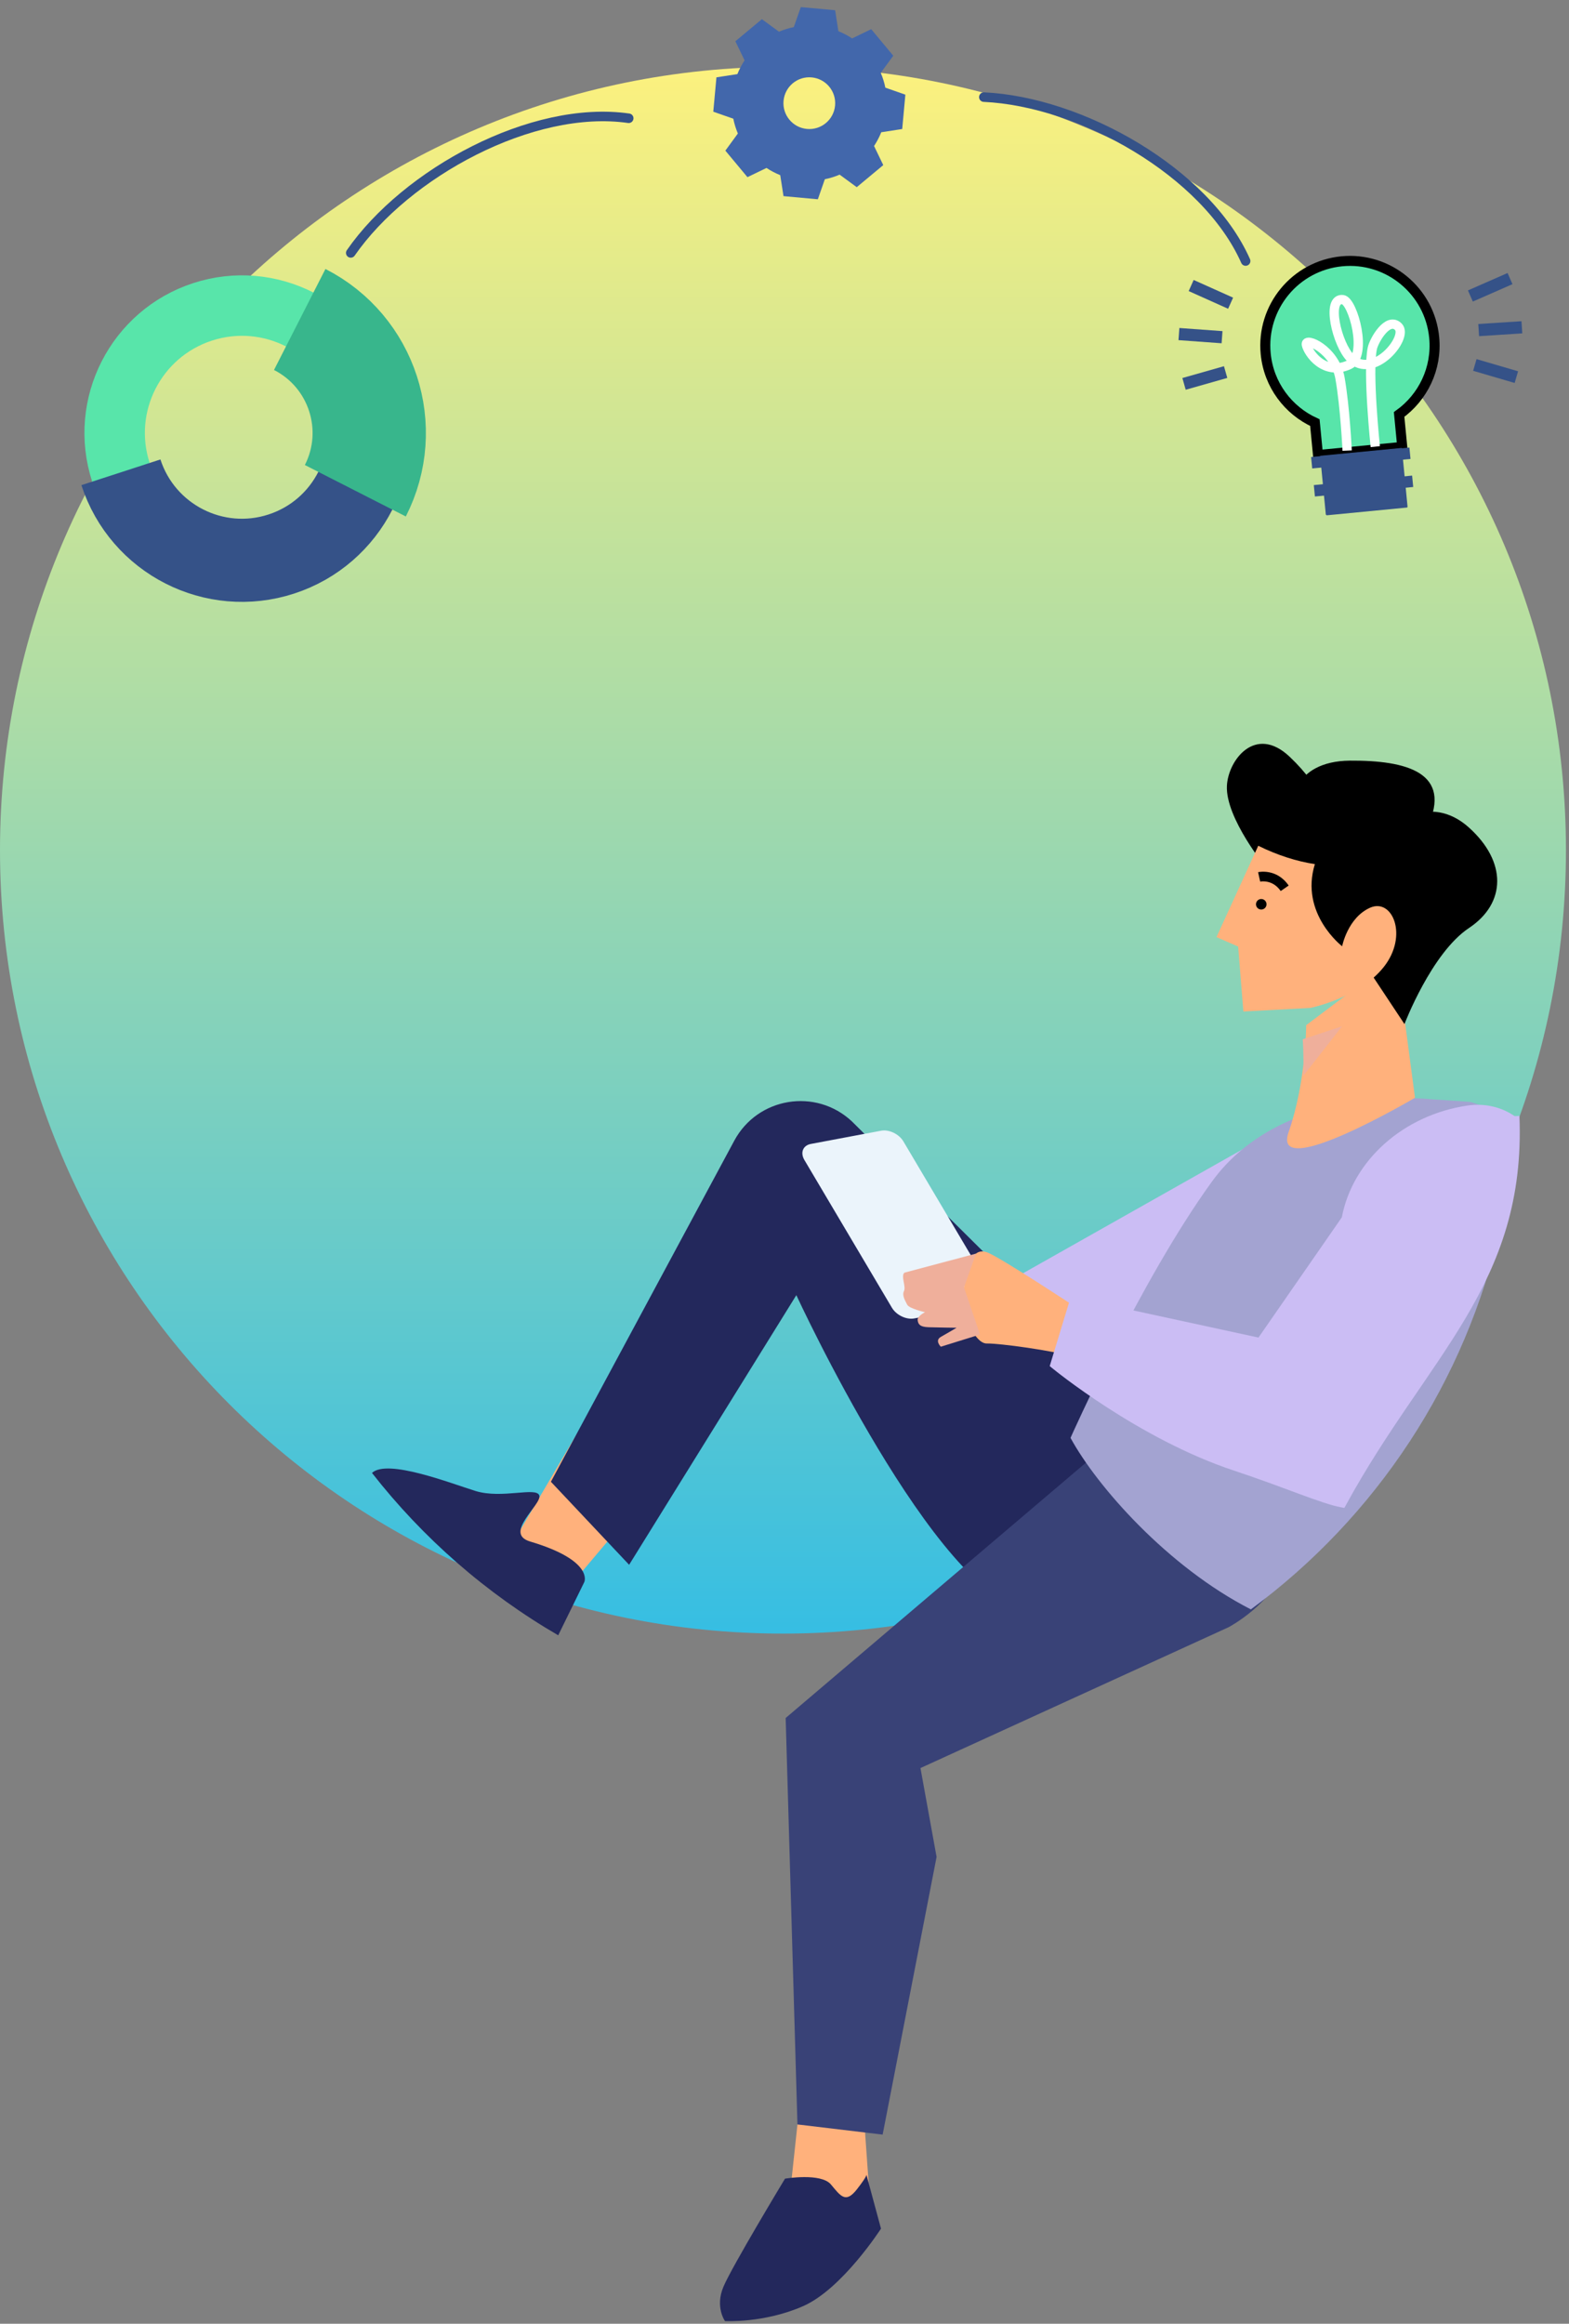 <svg width="329" height="487" viewBox="0 0 329 487" fill="none" xmlns="http://www.w3.org/2000/svg">
<rect x="0" y="0" width="329" height="487" fill="#808080" stroke="none"/>
<path d="M328.36 178.181C328.36 268.855 254.854 342.361 164.18 342.361C73.506 342.361 0 268.855 0 178.181C0 87.507 73.506 14 164.18 14C254.854 14 328.36 87.507 328.36 178.181Z" fill="url(#paint0_linear_2168_2085)"/>
<path d="M278.675 230.641L197.96 276.186L224.475 301.345C224.475 301.345 278.198 255.619 278.675 230.641Z" fill="#CBBDF4"/>
<path d="M121.077 300.302L108.744 321.239L117.677 334.554L132.979 316.404L121.077 300.302Z" fill="#FFB17C"/>
<path d="M215.608 337.42C196.353 335.035 166.983 271.431 166.983 271.431L131.919 327.94L115.517 310.539L153.967 239.061C158.868 229.95 171.066 227.945 178.626 235.009L249.992 305.732C249.992 305.732 227.221 338.859 215.608 337.42Z" fill="#23285C"/>
<path d="M111.177 323.067C105.451 321.365 113.659 315.314 113.086 313.423C112.513 311.532 105.26 314.18 99.725 312.478C94.622 310.909 81.255 305.65 78 308.689C88.7 322.368 101.957 333.949 117.051 342.717L122.523 331.551C122.523 331.551 124.594 327.055 111.177 323.067Z" fill="#23285C"/>
<path d="M167.216 445.231L165.11 464.873L182.528 462.896L181.242 444.81L167.216 445.231Z" fill="#FFB17C"/>
<path d="M240.554 295.618L164.743 360.049L167.215 445.231L185.079 447.36L196.39 389.164L193.01 370.542L257.633 341.016C257.633 341.016 295.165 321.239 240.554 295.618Z" fill="#394277"/>
<path d="M184.733 467.065C184.733 467.065 176.611 479.702 168.412 483.306C160.213 486.909 152.024 486.443 152.024 486.443C152.024 486.443 149.897 483.508 151.695 479.244C153.492 474.98 164.606 456.592 164.606 456.592C164.606 456.592 172.153 455.32 174.232 457.807C176.31 460.293 177.327 461.851 179.708 458.794C182.089 455.738 181.661 455.7 181.661 455.7L184.733 467.065Z" fill="#23285C"/>
<path d="M299.804 230.352C299.804 230.352 269.1 226.928 254.084 247.691C239.068 268.454 224.475 301.345 224.475 301.345C229.985 311.466 244.846 328.381 262.29 337.285C288.486 317.989 307.449 289.583 314.651 256.923C317.13 245.678 319.478 233.987 308.37 230.953C308.167 230.898 299.804 230.352 299.804 230.352Z" fill="#A3A3D1"/>
<path d="M273.887 214.852C273.887 214.852 273.906 226.679 270.197 237.284C266.487 247.889 296.705 230.062 296.705 230.062L292.809 200.622L273.887 214.852Z" fill="#FFB17C"/>
<path d="M273.169 217.806C273.169 217.806 273.392 220.869 273.294 225.461L281.414 215.08L273.169 217.806Z" fill="#EFAF9B"/>
<path d="M265.585 181.971C265.585 181.971 256.93 171.47 257.268 164.672C257.536 159.298 263.234 151.786 270.436 158.609C277.64 165.432 278.866 171.096 274.19 170.052C269.513 169.009 271.039 159.501 283.047 159.414C295.056 159.327 304.623 161.957 299.316 173.33C294.009 184.704 288.699 192.565 289.428 181.991C290.157 171.417 300.048 166.268 308.007 173.421C315.967 180.574 315.876 189.265 308.023 194.49C300.171 199.715 294.498 214.619 294.498 214.619L285.854 201.588C285.854 201.588 263.418 189.849 265.585 181.971Z" fill="black"/>
<path d="M290.163 202.652C295.357 196.09 291.975 188.139 287.282 190.238C282.588 192.337 281.429 198.313 281.429 198.313C281.429 198.313 272.501 191.472 275.713 181.098C271.937 180.529 267.884 179.245 263.84 177.253L255.081 196.393L259.623 198.369L260.72 211.987L274.726 211.239C274.726 211.239 284.969 209.213 290.163 202.652Z" fill="#FFB17C"/>
<path d="M268.55 186.738C266.838 184.256 264.351 184.741 264.246 184.763L263.808 182.783C263.966 182.748 267.711 181.953 270.218 185.586L268.55 186.738Z" fill="black"/>
<path d="M265.519 189.854C265.33 190.435 264.708 190.752 264.128 190.563C263.547 190.375 263.23 189.752 263.419 189.172C263.607 188.592 264.23 188.275 264.81 188.463C265.39 188.652 265.707 189.274 265.519 189.854Z" fill="black"/>
<path d="M191.698 276.311L206.436 273.538C208.091 273.227 208.697 271.711 207.783 270.17L189.428 239.205C188.515 237.663 186.414 236.658 184.76 236.969L170.021 239.743C168.366 240.054 167.761 241.57 168.674 243.111L187.029 274.076C187.943 275.617 190.043 276.622 191.698 276.311Z" fill="#EBF4FB"/>
<path d="M246.914 292.504C240.246 293.375 230.479 285.856 225.575 284.434C220.671 283.011 209.565 281.514 206.918 281.564C204.27 281.615 201.294 274.633 202.137 269.805C202.695 266.61 203.304 263.796 204.651 262.725C205.34 262.177 206.223 262.085 207.391 262.631C210.846 264.243 225.043 273.592 225.043 273.592C225.043 273.592 237.681 276.181 250.25 279.845C262.819 283.51 253.582 291.632 246.914 292.504Z" fill="#FFB17C"/>
<path d="M189.644 266.72L204.652 262.725L202.137 269.805L205.493 279.687L197.275 282.236C197.275 282.236 195.925 280.937 197.299 280.168C198.674 279.399 200.589 278.263 200.589 278.263C200.589 278.263 196.455 278.215 194.678 278.152C192.9 278.089 192.534 277.547 192.421 276.677C192.307 275.807 193.97 275.001 193.97 275.001C193.97 275.001 190.629 274.258 190.226 273.426C189.823 272.594 189.091 271.51 189.557 270.565C190.023 269.619 188.85 267.414 189.644 266.72Z" fill="#EFAF9B"/>
<path d="M317.595 233.913C314.942 232.069 311.446 231.145 307.684 231.701C294.292 233.683 283.641 243.163 281.362 255.127L263.888 280.322L225.522 272.006L221.279 285.946C221.279 285.946 239.001 300.597 259.076 307.24C269.613 310.728 276.964 314.074 281.363 314.889C297.679 284.998 319.047 269.975 317.595 233.913Z" fill="#CBBDF4"/>
<path d="M281.901 316.02L281.178 315.887C277.016 315.115 269.578 311.784 258.758 308.203C238.734 301.576 220.812 286.875 220.634 286.727L220.113 286.297L224.552 271.712L226.492 272.301L222.449 285.585C225.52 288.023 241.635 300.4 259.395 306.278C269.502 309.623 276.632 312.94 280.825 313.755C297.303 283.186 317.976 268.539 316.583 233.953L318.608 233.872C320.032 269.225 299.273 284.195 282.252 315.375L281.901 316.02Z" fill="#CBBDF4"/>
<path d="M58.981 116.114C44.965 120.669 29.909 112.999 25.354 98.982C20.799 84.966 28.469 69.91 42.486 65.355C56.503 60.799 71.559 68.469 76.114 82.487C80.668 96.503 72.998 111.559 58.981 116.114Z" stroke="#58E5AA" stroke-width="12.671" stroke-miterlimit="10"/>
<path d="M76.114 82.487C80.669 96.503 72.998 111.559 58.981 116.114C44.965 120.669 29.909 112.999 25.354 98.982" stroke="#355288" stroke-width="17.423" stroke-miterlimit="10"/>
<path d="M62.848 66.955C75.98 73.646 81.203 89.715 74.512 102.848" stroke="#38B68C" stroke-width="23.759" stroke-miterlimit="10"/>
<path d="M175.119 2.144L167.92 1.484L166.451 5.681C165.374 5.898 164.335 6.221 163.345 6.643L159.759 4.02L154.199 8.647L156.127 12.649C155.534 13.547 155.029 14.511 154.619 15.529L150.227 16.208L149.567 23.411L153.763 24.877C153.982 25.951 154.303 26.993 154.722 27.983L152.099 31.569L156.73 37.127L160.729 35.198C161.627 35.794 162.59 36.299 163.607 36.711L164.289 41.104L171.491 41.764L172.957 37.564C174.031 37.347 175.073 37.022 176.063 36.602L179.649 39.228L185.209 34.601L183.278 30.598C183.87 29.701 184.379 28.738 184.788 27.718L189.184 27.039L189.844 19.837L185.645 18.37C185.426 17.298 185.106 16.255 184.682 15.264L187.308 11.679L182.681 6.119L178.678 8.049C177.781 7.455 176.816 6.945 175.798 6.54L175.119 2.144ZM175.104 22.119C174.831 25.1 172.191 27.297 169.207 27.024C166.225 26.751 164.027 24.111 164.3 21.129C164.573 18.148 167.214 15.947 170.197 16.221C173.18 16.494 175.377 19.137 175.104 22.119Z" fill="#4267AB"/>
<path d="M265.399 74.138C264.455 64.38 271.6 55.706 281.357 54.762C291.114 53.819 299.789 60.964 300.732 70.721C301.364 77.256 298.357 83.293 293.377 86.859L294.034 93.658L276.368 95.367L275.71 88.568C270.139 86.021 266.031 80.673 265.399 74.138Z" fill="#58E5AA"/>
<path d="M265.399 74.138C264.455 64.38 271.6 55.706 281.357 54.762C291.114 53.819 299.789 60.964 300.732 70.721C301.364 77.256 298.357 83.293 293.377 86.859L294.034 93.658L276.368 95.367L275.71 88.568C270.139 86.021 266.031 80.673 265.399 74.138Z" stroke="black" stroke-width="2.1" stroke-miterlimit="10"/>
<path d="M296.217 100.864L275.606 102.857" stroke="#355288" stroke-width="2.4"/>
<path d="M278.189 107.997L294.996 106.372C295.086 106.363 295.153 106.282 295.144 106.192L293.953 93.872L276.818 95.529L278.009 107.848" fill="#355288"/>
<path d="M295.649 94.988L275.038 96.981" stroke="#355288" stroke-width="2.4"/>
<path d="M288.377 93.603C288.377 93.603 286.722 77.882 287.756 73.016C288.125 71.281 291.032 66.277 293.218 68.485C295.403 70.694 287.955 79.759 283.214 75.052C280.369 72.227 277.987 62.362 281.575 62.795C283.716 63.053 286.881 74.583 282.933 76.424C277.661 78.882 274.308 73.948 273.933 72.244C273.557 70.539 279.915 73.209 280.982 79.256C282.049 85.303 282.482 94.437 282.482 94.437" stroke="white" stroke-width="1.95"/>
<g opacity="1">
<path d="M256.249 70.668L247.208 70.013" stroke="#355288" stroke-width="2.552"/>
<path d="M256.998 77.976L248.278 80.453" stroke="#355288" stroke-width="2.552"/>
<path d="M258.043 63.545L249.773 59.838" stroke="#355288" stroke-width="2.552"/>
<path d="M310.062 69.177L319.119 68.593" stroke="#355288" stroke-width="2.552"/>
<path d="M308.322 62.032L316.632 58.386" stroke="#355288" stroke-width="2.552"/>
<path d="M309.256 76.487L317.963 79.035" stroke="#355288" stroke-width="2.552"/>
</g>
<path d="M73.548 53.004C85.153 36.277 111.591 21.874 131.832 24.785" stroke="#355288" stroke-width="2" stroke-linecap="round" stroke-linejoin="round"/>
<path d="M206.3 20.353C226.636 21.286 252.895 36.016 261.193 54.705" stroke="#355288" stroke-width="2" stroke-linecap="round" stroke-linejoin="round"/>
<defs>
<linearGradient id="paint0_linear_2168_2085" x1="164.18" y1="14" x2="164.18" y2="342.361" gradientUnits="userSpaceOnUse">
<stop stop-color="#FCF17E"/>
<stop offset="0.51" stop-color="#99D7B0"/>
<stop offset="1" stop-color="#36BEE3"/>
</linearGradient>
</defs>
</svg>
